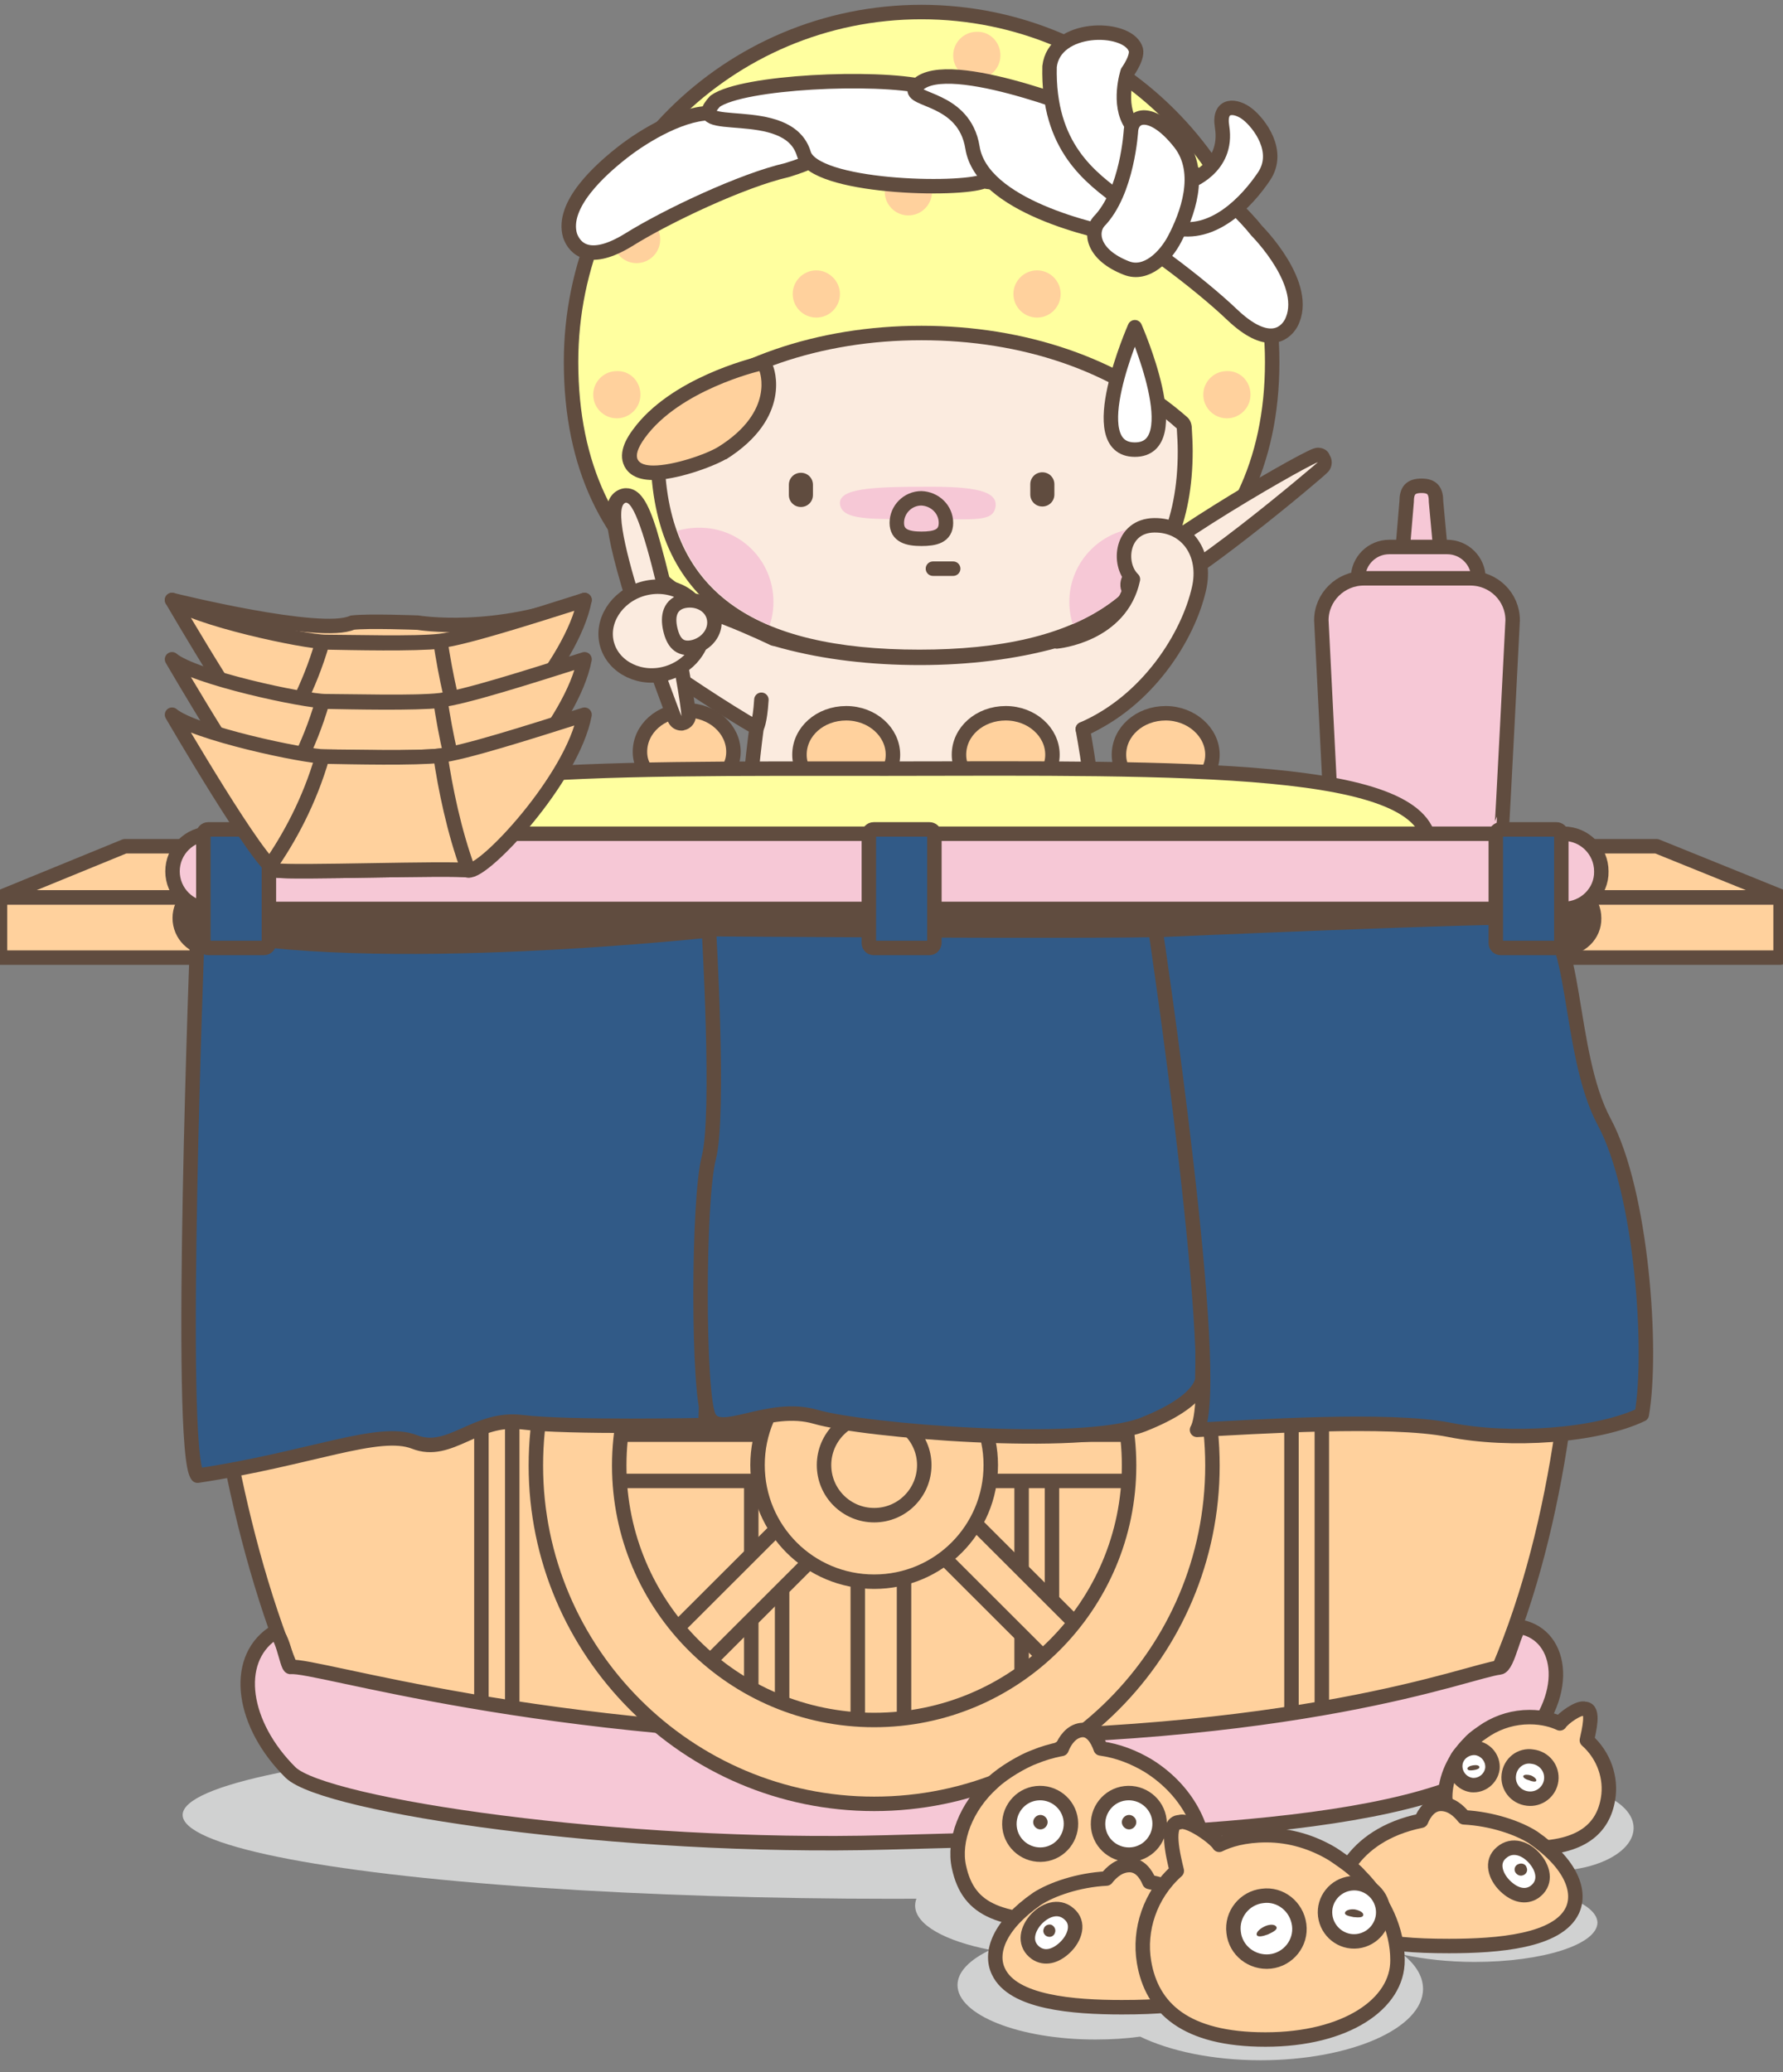 <?xml version="1.0" encoding="utf-8"?>
<!-- Generator: Adobe Illustrator 23.0.3, SVG Export Plug-In . SVG Version: 6.00 Build 0)  -->
<svg version="1.1" id="圖層_1" xmlns="http://www.w3.org/2000/svg" xmlns:xlink="http://www.w3.org/1999/xlink" x="0px" y="0px"
	 viewBox="0 0 370 430" style="enable-background:new 0 0 370 430;" xml:space="preserve">
<rect x="0" y="0" width="370" height="430" fill="#808080" stroke="none"/>
<style type="text/css">
	.st0{fill:#D0D1D1;}
	.st1{fill:#FBEBDF;stroke:#604C3F;stroke-width:3;stroke-linecap:round;stroke-linejoin:round;stroke-miterlimit:10;}
	.st2{fill:#604C3F;}
	.st3{fill:#FFFF9F;stroke:#604C3F;stroke-width:3;stroke-linecap:round;stroke-linejoin:round;stroke-miterlimit:10;}
	.st4{fill:#FBEBDF;}
	.st5{fill:#FFD19D;}
	.st6{clip-path:url(#SVGID_2_);}
	.st7{fill:#F6C8D6;}
	.st8{fill:#F6C8D6;stroke:#604C3F;stroke-width:3;stroke-linecap:round;stroke-linejoin:round;stroke-miterlimit:10;}
	.st9{fill:#D9A981;stroke:#604C3F;stroke-width:3;stroke-linecap:round;stroke-linejoin:round;stroke-miterlimit:10;}
	.st10{fill:#FFFFFF;stroke:#604C3F;stroke-width:3;stroke-linecap:round;stroke-linejoin:round;stroke-miterlimit:10;}
	.st11{fill:#FFD19D;stroke:#604C3F;stroke-width:3;stroke-linecap:round;stroke-linejoin:round;stroke-miterlimit:10;}
	.st12{fill:#315A87;stroke:#604C3F;stroke-width:3;stroke-linecap:round;stroke-linejoin:round;stroke-miterlimit:10;}
</style>
<g>
	<ellipse class="st0" cx="185.3" cy="376.6" rx="147.4" ry="17.4"/>
	<g>
		<g>
			<g>
				<path class="st1" d="M234.6,131.3c0,0,4.6,13.8-9.9,20c1.2,6.6,2.6,16.1,2.5,22.1c-0.2,9.8-3.7,19.2-12.9,24.8l-1.4,18.3
					c0,0,3.9,6-7.4,6c-7,0-7.7-6-7.7-6l-0.6-13.2c-1.8,0.2-3.6,0.2-5.6,0.2h-0.8c-1.6,0-3.2-0.1-4.7-0.2l-0.6,14.1c0,0-0.7,5-7.7,5
					c-12.2,0-7.4-5.8-7.4-5.8l-1.3-17.9c-9.9-5.5-13.7-15.2-13.9-25.3c-0.1-5.9,0.9-15.6,1.8-22.4c-20.2-13.4-10.4-22.9-10.4-22.9
					s5.4,1.1,14.8,3.9c3.9-8.6,12.2-19.2,29-19.2c17.8,0,25.9,10.5,29.6,19.4C232,127.2,234.3,129.8,234.6,131.3z"/>
				<path class="st2" d="M194.1,181.1c-0.3,0.3-0.7,0.4-1.2,0.4l-0.7,0l0,0.7c0,0.6-0.2,1-0.4,1.3c-0.4,0.4-0.7,0.4-1.1,0
					c-0.2-0.2-0.4-0.7-0.3-1.4l0.1-0.6l-0.6,0c-0.6,0-1.1-0.1-1.3-0.4c-0.4-0.4-0.4-0.7,0-1.1c0.2-0.2,0.7-0.4,1.4-0.3h0.7l0-0.7
					c0-0.5,0.2-0.9,0.4-1.2c0.4-0.4,0.7-0.4,1-0.1c0.3,0.3,0.4,0.7,0.3,1.2l0,0.8l0.7,0c0.6,0,1,0.1,1.2,0.4
					C194.4,180.4,194.4,180.8,194.1,181.1z"/>
				<g>
					<g>
						<path class="st2" d="M212.7,151.6c0,0.9-0.7,1.6-1.6,1.6c-0.9,0-1.6-0.7-1.6-1.6c0-0.9,0.7-1.6,1.6-1.6
							C211.9,149.9,212.7,150.7,212.7,151.6z"/>
					</g>
					<g>
						<path class="st2" d="M173.1,151.6c0,0.9-0.7,1.6-1.6,1.6c-0.9,0-1.6-0.7-1.6-1.6c0-0.9,0.7-1.6,1.6-1.6
							C172.4,149.9,173.1,150.7,173.1,151.6z"/>
					</g>
				</g>
				<path class="st3" d="M264,75.1c0,42.6-32.9,61.4-73.1,61.4c-40.2,0-72.4-17.6-72.4-61.4c0-40.1,32.6-72.6,72.7-72.6
					C231.4,2.5,264,35,264,75.1z"/>
				<g>
					<path class="st4" d="M190.9,136.3c-36.6,0-54.4-13.9-54.4-42.6c0-1.5,0.1-3.1,0.2-4.9c0-0.4,0.2-0.7,0.5-1
						c13.5-12,32.7-18.6,54-18.6c21.3,0,40.5,6.6,54,18.6c0.3,0.3,0.5,0.6,0.5,1c0.2,1.7,0.2,3.3,0.2,4.9
						C246,122,227.4,136.3,190.9,136.3z"/>
					<path class="st2" d="M191.2,70.6c20.9,0,39.7,6.4,53,18.3c0.1,1.6,0.2,3.1,0.2,4.8c0,29.3-20,41.1-53.6,41.1
						c-34.3,0-52.9-11.9-52.9-41.1c0-1.6,0.1-3.2,0.2-4.8C151.5,77.1,170.3,70.6,191.2,70.6 M191.2,67.6c-21.7,0-41.2,6.8-55,19
						c-0.6,0.5-0.9,1.2-1,2c-0.2,1.8-0.2,3.5-0.2,5c0,29.7,18.3,44.1,55.9,44.1c37.6,0,56.6-14.8,56.6-44.1c0-1.6-0.1-3.3-0.2-5.1
						c-0.1-0.8-0.4-1.5-1-2C232.5,74.4,212.9,67.6,191.2,67.6L191.2,67.6z"/>
				</g>
				<g>
					<path class="st5" d="M135.5,98.1c-2.3,0-3.9-0.7-4.6-2c-0.8-1.5-0.3-3.5,1.6-6.1c7.5-10.4,24-14.4,24.7-14.5c0.1,0,0.2,0,0.3,0
						c0.6,0,1.2,0.4,1.4,0.9c0.2,0.4,3.7,9.5-9.1,17.6C147,95.7,140,98.1,135.5,98.1z"/>
					<path class="st2" d="M157.6,77c0,0,3.3,8.3-8.5,15.7c-2.6,1.6-9.4,3.9-13.5,3.9c-3.2,0-4.9-1.4-1.8-5.7
						C141,80.9,157.6,77,157.6,77 M157.6,74c-0.2,0-0.5,0-0.7,0.1c-0.7,0.2-17.8,4.3-25.6,15.1c-0.8,1.1-3.3,4.5-1.7,7.6
						c0.7,1.3,2.2,2.8,5.9,2.8c4.8,0,12.1-2.6,15.1-4.3c0,0,0,0,0.1,0c13.8-8.7,9.9-19,9.7-19.4C159.9,74.7,158.8,74,157.6,74
						L157.6,74z"/>
				</g>
				<g>
					<defs>
						<path id="SVGID_1_" d="M190.9,134.8c33.6,0,53.6-11.9,53.6-41.1c0-1.6-0.1-3.2-0.2-4.8c-13.3-11.8-32.1-18.3-53-18.3
							c-20.9,0-39.7,6.4-53,18.3c-0.1,1.6-0.2,3.1-0.2,4.8C138,122.9,156.6,134.8,190.9,134.8z"/>
					</defs>
					<clipPath id="SVGID_2_">
						<use xlink:href="#SVGID_1_"  style="overflow:visible;"/>
					</clipPath>
					<g class="st6">
						<g>
							<path class="st7" d="M160.5,124.9c0,8.5-6.9,15.4-15.5,15.4c-8.5,0-15.5-6.9-15.5-15.4c0-8.5,6.9-15.4,15.5-15.4
								C153.6,109.4,160.5,116.3,160.5,124.9z"/>
							<path class="st7" d="M252.9,124.9c0,8.5-6.9,15.4-15.5,15.4c-8.5,0-15.5-6.9-15.5-15.4c0-8.5,6.9-15.4,15.5-15.4
								C246,109.4,252.9,116.3,252.9,124.9z"/>
						</g>
					</g>
				</g>
				<g>
					<path class="st5" d="M207.6,11.5c0,2.7-2.2,4.9-4.9,4.9c-2.7,0-4.9-2.2-4.9-4.9c0-2.7,2.2-4.9,4.9-4.9
						C205.4,6.5,207.6,8.7,207.6,11.5z"/>
					<path class="st5" d="M193.4,39.8c0,2.7-2.2,4.9-4.9,4.9c-2.7,0-4.9-2.2-4.9-4.9c0-2.7,2.2-4.9,4.9-4.9
						C191.1,34.9,193.4,37.1,193.4,39.8z"/>
					<path class="st5" d="M160.1,23.2c0,2.7-2.2,4.9-4.9,4.9c-2.7,0-4.9-2.2-4.9-4.9c0-2.7,2.2-4.9,4.9-4.9
						C157.9,18.2,160.1,20.4,160.1,23.2z"/>
					<path class="st5" d="M137,49.7c0,2.7-2.2,4.9-4.9,4.9c-2.7,0-4.9-2.2-4.9-4.9c0-2.7,2.2-4.9,4.9-4.9
						C134.8,44.8,137,47,137,49.7z"/>
					<path class="st5" d="M220.1,61c0,2.7-2.2,4.9-4.9,4.9c-2.7,0-4.9-2.2-4.9-4.9c0-2.7,2.2-4.9,4.9-4.9
						C217.9,56.1,220.1,58.3,220.1,61z"/>
					<path class="st5" d="M249.6,42.9c0,2.7-2.2,4.9-4.9,4.9c-2.7,0-4.9-2.2-4.9-4.9c0-2.7,2.2-4.9,4.9-4.9
						C247.4,38,249.6,40.2,249.6,42.9z"/>
					<path class="st5" d="M259.5,81.9c0,2.7-2.2,4.9-4.9,4.9c-2.7,0-4.9-2.2-4.9-4.9c0-2.7,2.2-4.9,4.9-4.9
						C257.3,76.9,259.5,79.1,259.5,81.9z"/>
					<path class="st5" d="M174.3,61c0,2.7-2.2,4.9-4.9,4.9c-2.7,0-4.9-2.2-4.9-4.9c0-2.7,2.2-4.9,4.9-4.9
						C172,56.1,174.3,58.3,174.3,61z"/>
					<path class="st5" d="M132.9,81.9c0,2.7-2.2,4.9-4.9,4.9c-2.7,0-4.9-2.2-4.9-4.9c0-2.7,2.2-4.9,4.9-4.9
						C130.7,76.9,132.9,79.1,132.9,81.9z"/>
				</g>
				<path class="st7" d="M206.6,105.1c-0.5,3.3-4.2,2.6-14.9,2.6c-10.7,0-17.1,0.4-17.4-3.2c-0.2-3.1,6.6-3.5,17.4-3.5
					C202.4,100.9,207,101.9,206.6,105.1z"/>
				<path class="st8" d="M196.3,108.5c0,2.8-2.3,3.3-5.1,3.3c-2.8,0-5.1-0.6-5.1-3.3c0-2.8,2.3-5.1,5.1-5.1
					C194,103.5,196.3,105.7,196.3,108.5z"/>
				<path class="st1" d="M181.9,202.5c0,0,8.1,2.3,18.6,0"/>
				<path class="st9" d="M154.7,176.4c0.2-0.9,73.3-1.4,73.5,0c2.4,19.2-6.7,28.7-6.7,28.7l-8.8-4.4l-17.3,6.8l-6.3-5l-12.2,6.5
					l-13.3-8.3l-3.3,3.6C160.3,204.3,151.3,191.3,154.7,176.4z"/>
				<g>
					<g>
						<path class="st2" d="M168.7,102.7c0,1.4-1.1,2.5-2.5,2.5l0,0c-1.4,0-2.5-1.1-2.5-2.5l0-2.1c0-1.4,1.1-2.5,2.5-2.5l0,0
							c1.4,0,2.5,1.1,2.5,2.5L168.7,102.7z"/>
						<path class="st2" d="M218.8,102.6c0,1.4-1.1,2.5-2.5,2.5l0,0c-1.4,0-2.5-1.1-2.5-2.5l0-2.1c0-1.4,1.1-2.5,2.5-2.5l0,0
							c1.4,0,2.5,1.1,2.5,2.5V102.6z"/>
					</g>
				</g>
				<line class="st10" x1="193.6" y1="118" x2="197.8" y2="118"/>
			</g>
			<g>
				<path class="st10" d="M129.2,31.6c-4.6,3.6-12.8,10.9-10.9,17.3c1,2.8,4.1,5.8,12.1,0.9c8-5,23.7-12.4,32.9-14.5
					c21.2-6.4-4.1-11.1-14.9-11.8C142.2,23,133.8,28,129.2,31.6z"/>
				<path class="st10" d="M260.8,47.9c0,0,11.3,11.3,7.1,19.2c-1.5,2.6-5.2,4.8-12.1-1.7c-6.8-6.5-20.7-17.1-29.2-21.1
					c-3.3-1.7-3.4-14.2,12.1-12.8C243.7,31.8,255.6,41.3,260.8,47.9z"/>
				<path class="st10" d="M166.8,31.9c2.1,7.1,32.3,7.8,37.4,5.7c7.6,1.5,3.6-4.6,2.5-7.8c-1.2-3.1-4.8-9.5-14.9-11.8
					c-10.1-2.3-37.6-1.1-43.4,3C141.5,28.4,163.5,20.9,166.8,31.9z"/>
				<path class="st10" d="M226,23.4c0,0-31.3-12.7-36.1-5.1c-1.3,2.7,10.2,1.8,11.9,12.3C203.7,42.7,227,48,234,49.2
					c3.2,1.9,13.4-4.8,3.9-17.3C234.9,27.6,236.8,27.6,226,23.4z"/>
				<path class="st10" d="M234,14.9c0,0-2.2,6.7,0.8,11c1.9,4.2,4.2,20.4-2.1,15.7c-6.3-4.7-15.3-11-14.9-27.8
					c1-8.6,15.8-8.6,17.8-3.8C236.4,11.6,234,14.9,234,14.9z"/>
				<path class="st10" d="M246.5,37.8c0,0,8.5-2.8,7.1-11.5c-0.8-4.9,2.9-4.5,5.3-2.6c2.4,1.9,6.9,7.7,3.4,12.9
					c-3.5,5.2-10.6,12.8-18.8,10.6C240,45.9,242.9,39.9,246.5,37.8z"/>
				<path class="st10" d="M234.7,27c0,0-0.7,12.9-6.7,19c-1.9,2.3-1.2,6.9,5.7,9.6c4.2,1.7,8.2-2.4,10.1-6.1
					c2.5-4.8,5.9-13.6,1.1-19.8C239.4,22.7,235.1,23.5,234.7,27z"/>
			</g>
			<g>
				<path class="st4" d="M236.6,123.6c-0.5,0-1-0.1-1.4-0.3c-0.8-0.4-1.3-1.2-1.2-2.1c0.4-5.8,37-26,39-26.7
					c0.2-0.1,0.3-0.1,0.5-0.1c0.5,0,1,0.3,1.3,0.7c0.4,0.6,0.2,1.4-0.3,1.9C269.3,101.5,243.3,123.6,236.6,123.6z"/>
				<path class="st2" d="M273.5,95.9c0,0-30.4,26.1-36.9,26.1c-0.3,0-0.5,0-0.7-0.1C231.3,119.6,270,97.2,273.5,95.9 M273.5,92.9
					c-0.3,0-0.7,0.1-1,0.2c-2.2,0.8-12.4,6.6-20.7,11.8c-19,11.9-19.1,14.5-19.3,16.2c-0.1,1.5,0.7,2.8,2,3.5c0.6,0.3,1.3,0.5,2,0.5
					c2.5,0,7.2-1.6,22.7-13.7c8.4-6.5,16.1-13.1,16.1-13.2c1.1-0.9,1.4-2.5,0.6-3.8C275.6,93.5,274.6,92.9,273.5,92.9L273.5,92.9z
					 M273.5,98.9L273.5,98.9L273.5,98.9L273.5,98.9z"/>
			</g>
			<path class="st1" d="M219.3,133.1c0,0,13.3-1.2,15.8-12.9c-3.3-3.2-2.4-11.1,4.4-11.2c6.8-0.1,11,5.9,9.3,13.2
				c-2.2,9.7-10.5,23.2-24.1,29.1"/>
		</g>
		<path class="st10" d="M235.5,67.9c0,0-11.2,25.4,0,25.4C246.7,93.3,235.5,67.9,235.5,67.9z"/>
		<path class="st1" d="M160.5,132.5c0,0-17.9-8.7-24.1-7.7c-7.7,1.3,2.7,14.8,2.7,14.8s11.6,7.9,17.9,11.4c0,0,0.7-0.9,1-5.8"/>
		<g>
			<g>
				<path class="st8" d="M294.9,121.3L294.9,121.3c-2.3,0-4.1-1.9-4.1-4.1l1.1-13.1c0-2.3,0.8-3.3,3.1-3.3l0,0c2.3,0,3,1.1,3,3.3
					l1.2,13.1C299.1,119.5,297.2,121.3,294.9,121.3z"/>
				<path class="st8" d="M300.3,126.5h-12c-3.6,0-6.5-2.9-6.5-6.5l0,0c0-3.6,2.9-6.5,6.5-6.5h12c3.6,0,6.5,2.9,6.5,6.5l0,0
					C306.8,123.5,303.9,126.5,300.3,126.5z"/>
				<path class="st8" d="M313.9,128.7c0-4.8-3.9-8.7-8.8-8.7H283c-4.8,0-8.8,3.9-8.8,8.7c0,0,2.2,43.5,2.2,43.7
					c0,4.6,7.9,8.4,17.6,8.4c9.7,0,17.6-3.7,17.6-8.4C311.7,172.3,313.9,128.7,313.9,128.7z"/>
			</g>
			<g>
				<path class="st11" d="M152.2,156c0,4.8-4.3,7.1-9.7,7.1c-5.3,0-9.7-2.3-9.7-7.1c0-4.8,4.3-8.6,9.7-8.6
					C147.9,147.4,152.2,151.3,152.2,156z"/>
				<path class="st11" d="M185.3,156.6c0,4.8-4.3,7.1-9.7,7.1c-5.3,0-9.7-2.3-9.7-7.1c0-4.8,4.3-8.6,9.7-8.6
					C181,148,185.3,151.9,185.3,156.6z"/>
				<path class="st11" d="M218.4,156.6c0,4.8-4.3,7.1-9.7,7.1c-5.3,0-9.7-2.3-9.7-7.1c0-4.8,4.3-8.6,9.7-8.6
					C214.1,148,218.4,151.9,218.4,156.6z"/>
				<path class="st11" d="M251.6,156.6c0,4.8-4.3,7.1-9.7,7.1c-5.3,0-9.7-2.3-9.7-7.1c0-4.8,4.3-8.6,9.7-8.6
					C247.2,148,251.6,151.9,251.6,156.6z"/>
			</g>
			<path class="st3" d="M296.7,175.8c0,17.2-50.4,17.1-112.6,17.1c-62.2,0-112.6,0.1-112.6-17.1c0-17.2,50.4-16.3,112.6-16.3
				C246.3,159.4,296.7,158.5,296.7,175.8z"/>
			<g>
				<path class="st11" d="M63.2,352.7c2.1,4.6,4.5,9,8.8,9h227.5c4.5,0,6.6-4.8,8.8-9.5c29.1-60.3,16.4-149.4,16.4-149.4
					c0.7-6.6-3.4-12.4-8.8-12.4H98.5H49.8c-5.6,0-9.8,6.2-8.8,12.9C41,203.3,35.3,291,63.2,352.7z"/>
				<g>
					<line class="st10" x1="99.9" y1="361.7" x2="99.9" y2="190.4"/>
					<line class="st10" x1="106.3" y1="361.7" x2="106.3" y2="190.4"/>
				</g>
				<g>
					<line class="st10" x1="155.9" y1="361.7" x2="155.9" y2="190.4"/>
					<line class="st10" x1="162.3" y1="361.7" x2="162.3" y2="190.4"/>
				</g>
				<g>
					<line class="st10" x1="212" y1="361.7" x2="212" y2="190.4"/>
					<line class="st10" x1="218.3" y1="361.7" x2="218.3" y2="190.4"/>
				</g>
				<g>
					<line class="st10" x1="268" y1="361.7" x2="268" y2="190.4"/>
					<line class="st10" x1="274.3" y1="361.7" x2="274.3" y2="190.4"/>
				</g>
			</g>
			<g>
				<rect x="313.7" y="186.2" class="st11" width="55.8" height="12.5"/>
				<polygon class="st11" points="343.8,175.6 370,186.2 313.7,186.2 313.7,175.6 				"/>
			</g>
			<g>
				<rect y="186.2" class="st11" width="55.8" height="12.5"/>
				<polygon class="st11" points="25.9,175.6 0,186.2 55.8,186.2 55.8,175.6 				"/>
			</g>
			<path class="st8" d="M60.3,345.9c-0.8,0.1-1.8-8.3-3.8-6.9c-8.2,5.7-6.2,18.9,3.8,28.8c7.1,6.9,68.4,16,123.7,14.5
				c55.3-1.5,113.6-2.2,131.2-19.3c11.1-10.8,9.2-23.7,0.4-25.4c-1.3-0.2-2.6,8.2-4.4,8.4c-6.4,0.7-41.4,15.3-122.5,14.6
				C111.5,360.4,65.7,345.3,60.3,345.9z"/>
			<g>
				<g>
					<path class="st11" d="M187.6,358.5c0,2.5-2.1,4.6-4.6,4.6h-0.4c-2.5,0-4.6-2.1-4.6-4.6V245.6c0-2.5,2.1-4.6,4.6-4.6h0.4
						c2.5,0,4.6,2.1,4.6,4.6V358.5z"/>
					<path class="st11" d="M146.3,345.7c-1.8,1.8-4.7,1.8-6.5,0l-0.3-0.3c-1.8-1.8-1.8-4.7,0-6.5l79.9-79.8c1.8-1.8,4.7-1.8,6.5,0
						l0.3,0.3c1.8,1.8,1.8,4.7,0,6.5L146.3,345.7z"/>
					<path class="st11" d="M243.5,302.7c0,2.5-2.1,4.6-4.6,4.6h-113c-2.5,0-4.6-2.1-4.6-4.6v-0.4c0-2.5,2.1-4.6,4.6-4.6h113
						c2.5,0,4.6,2.1,4.6,4.6V302.7z"/>
					<path class="st11" d="M225.4,346.2c-1.8,1.8-4.7,1.8-6.5,0L139,266.4c-1.8-1.8-1.8-4.7,0-6.5l0.3-0.3c1.8-1.8,4.7-1.8,6.5,0
						l79.9,79.8c1.8,1.8,1.8,4.7,0,6.5L225.4,346.2z"/>
				</g>
				<path class="st11" d="M205.6,304c0,13.4-10.8,24.2-24.2,24.2c-13.4,0-24.2-10.8-24.2-24.2c0-13.4,10.8-24.2,24.2-24.2
					C194.8,279.8,205.6,290.7,205.6,304z"/>
				<path class="st11" d="M191.8,304c0,5.7-4.6,10.4-10.4,10.4c-5.7,0-10.4-4.6-10.4-10.4c0-5.7,4.6-10.4,10.4-10.4
					C187.1,293.7,191.8,298.3,191.8,304z"/>
				<path class="st11" d="M181.4,233.9c-38.8,0-70.2,31.4-70.2,70.2c0,38.7,31.5,70.2,70.2,70.2c38.8,0,70.2-31.4,70.2-70.2
					C251.6,265.3,220.2,233.9,181.4,233.9z M181.4,356.9c-29.2,0-52.9-23.6-52.9-52.8c0-29.2,23.7-52.8,52.9-52.8
					c29.2,0,52.9,23.6,52.9,52.8C234.3,333.2,210.6,356.9,181.4,356.9z"/>
			</g>
			<path class="st2" d="M324.5,198.3H43.6c-4.3,0-7.8-3.5-7.8-7.8l0,0c0-4.3,3.5-7.8,7.8-7.8h280.9c4.3,0,7.8,3.5,7.8,7.8l0,0
				C332.4,194.8,328.8,198.3,324.5,198.3z"/>
			<path class="st8" d="M324.5,188.6H43.6c-4.3,0-7.8-3.5-7.8-7.8l0,0c0-4.3,3.5-7.8,7.8-7.8h280.9c4.3,0,7.8,3.5,7.8,7.8l0,0
				C332.4,185.1,328.8,188.6,324.5,188.6z"/>
			<path class="st12" d="M41,192.8c0,0-4.2,108.8,0,113.4c23.3-3.5,37.6-9.9,45-7c7.4,2.9,12.7-5.3,22.3-4.1
				c9.5,1.2,38.1,0.6,38.1,0.6l3.2-102.9C149.6,192.8,76.5,201,41,192.8z"/>
			<path class="st12" d="M147.1,192.8c0,0,2.3,38.6,0,47.4c-2.3,8.8-2.3,49.1,0,53.8c2.3,4.7,12.3-2.9,22.2,0
				c10,2.9,55,6.6,67.9,1.6c12.9-5.1,12.3-9.7,12.3-9.7s1.8-72.5-7-93C225,193.4,147.1,192.8,147.1,192.8z"/>
			<path class="st12" d="M239.8,193c0,0,14.1,94.2,8.6,103.7c11.7-0.6,39.9-2.5,52.4,0c12.5,2.5,30.5,1.3,39.9-3.2
				c2.3-13.3,0-46.2-7.8-60.7c-7.8-14.5-5.5-41.8-14.1-42.4C310.2,189.9,239.8,193,239.8,193z"/>
			<path class="st12" d="M54.8,196.7H43.2c-0.5,0-1-0.4-1-1v-22.6c0-0.5,0.4-1,1-1h11.6c0.5,0,1,0.4,1,1v22.6
				C55.8,196.3,55.3,196.7,54.8,196.7z"/>
			<path class="st12" d="M192.9,196.7h-11.6c-0.5,0-1-0.4-1-1v-22.6c0-0.5,0.4-1,1-1h11.6c0.5,0,1,0.4,1,1v22.6
				C193.8,196.3,193.4,196.7,192.9,196.7z"/>
			<path class="st12" d="M323,196.7h-11.6c-0.5,0-1-0.4-1-1v-22.6c0-0.5,0.4-1,1-1H323c0.5,0,1,0.4,1,1v22.6
				C324,196.3,323.5,196.7,323,196.7z"/>
			<g>
				<path class="st11" d="M35.7,124.5c0,0,30.9,7.7,37.4,4.7c3.2-0.4,13.6,0,13.6,0s16,2.7,34.6-4.7c-15.7,7.8-26,11.9-26,11.9
					s-36.2,0.4-36.9,0.4C57.7,136.8,37.4,126.5,35.7,124.5z"/>
				<path class="st11" d="M35.7,124.5c0,0,18.4,31.7,21.6,32.3c3.2,0.6,36.8-0.6,39.9,0c3.2,0.6,21.6-19,24.1-32.3
					c-12,3.8-24.9,7.9-30,8.5c-5.1,0.6-18.5,0.2-23.7,0.2C63.2,133.2,40.2,128.3,35.7,124.5z"/>
				<path class="st11" d="M91.4,133.1C91.4,133.1,91.4,133.1,91.4,133.1c-5.2,0.6-18.6,0.3-23.8,0.2c-0.2,0-0.4,0-0.7,0
					c-2.7,9.4-7,17.1-10.9,22.7c0.5,0.5,0.9,0.9,1.2,0.9c3.2,0.6,36.8-0.6,39.9,0c0,0,0.1,0,0.1,0C94.2,148.7,92.4,139.8,91.4,133.1
					z"/>
			</g>
			<g>
				<path class="st11" d="M35.7,136.8c0,0,18.4,31.7,21.6,32.3c3.2,0.6,36.8-0.6,39.9,0c3.2,0.6,21.6-19,24.1-32.3
					c-12,3.8-24.9,7.9-30,8.5c-5.1,0.6-18.5,0.2-23.7,0.2C63.2,145.5,40.2,140.6,35.7,136.8z"/>
				<path class="st11" d="M91.4,145.4C91.4,145.4,91.4,145.4,91.4,145.4c-5.2,0.6-18.6,0.3-23.8,0.2c-0.2,0-0.4,0-0.7,0
					c-2.7,9.4-7,17.1-10.9,22.7c0.5,0.5,0.9,0.9,1.2,0.9c3.2,0.6,36.8-0.6,39.9,0c0,0,0.1,0,0.1,0C94.2,161,92.4,152.1,91.4,145.4z"
					/>
			</g>
			<g>
				<path class="st11" d="M35.7,148.3c0,0,18.4,31.7,21.6,32.3c3.2,0.6,36.8-0.6,39.9,0c3.2,0.6,21.6-19,24.1-32.3
					c-12,3.8-24.9,7.9-30,8.5c-5.1,0.6-18.5,0.2-23.7,0.2C63.2,157,40.2,152.1,35.7,148.3z"/>
				<path class="st11" d="M91.4,156.8C91.4,156.8,91.4,156.8,91.4,156.8c-5.2,0.6-18.6,0.3-23.8,0.2c-0.2,0-0.4,0-0.7,0
					c-2.7,9.4-7,17.1-10.9,22.7c0.5,0.5,0.9,0.9,1.2,0.9c3.2,0.6,36.8-0.6,39.9,0c0,0,0.1,0,0.1,0C94.2,172.5,92.4,163.5,91.4,156.8
					z"/>
			</g>
		</g>
		<g>
			<g>
				<path class="st4" d="M141.4,150.1c-0.6,0-1.2-0.4-1.4-1c0-0.1-4-10.3-7.4-20.8c-7.2-22.1-5.2-23.9-4.2-24.9
					c0.5-0.5,1.1-0.6,1.5-0.6c1.5,0,3.7,0,8.7,22c2.3,10.4,4.3,21.7,4.3,23.8c0,0.7-0.5,1.3-1.2,1.5
					C141.6,150.1,141.5,150.1,141.4,150.1z"/>
				<path class="st2" d="M129.9,104.3c3.9,0,11.5,40.7,11.5,44.3c0,0-15.7-40.5-11.9-44.1C129.6,104.4,129.8,104.3,129.9,104.3
					 M129.9,101.3C129.9,101.3,129.9,101.3,129.9,101.3c-0.9,0-1.8,0.4-2.5,1c-2,1.9-3.1,5.3,3.8,26.5c3.4,10.5,7.4,20.8,7.4,20.9
					c0.5,1.2,1.6,1.9,2.8,1.9c0.2,0,0.4,0,0.6-0.1c1.4-0.3,2.4-1.5,2.4-3c0-2.4-2.2-14.4-4.4-24.1c-1.4-6.1-2.7-11-3.8-14.7
					C134.5,104.4,132.9,101.3,129.9,101.3L129.9,101.3z"/>
			</g>
			<path class="st1" d="M145.7,128.1c1.4,4.8-1.9,10-7.3,11.6c-5.4,1.6-11-1.1-12.4-5.9c-1.4-4.8,1.9-10,7.3-11.6
				C138.8,120.6,144.4,123.3,145.7,128.1z"/>
			<path class="st1" d="M148.1,128c0.7,2.6-1,5.3-3.9,6.2c-2.9,0.8-4.3-0.6-5-3.2c-0.7-2.6-0.5-5.3,2.3-6.2
				C144.4,124,147.4,125.4,148.1,128z"/>
		</g>
	</g>
	<g>
		<g>
			<g>
				<path class="st0" d="M305.8,390.8c-14.1,0-25.5,3.6-25.5,8.2c0,0.6,0.2,1.1,0.5,1.6c-5.5-1.7-12.1-2.7-19.3-2.7
					c-4.8,0-9.4,0.4-13.5,1.2c1.2-1.2,1.9-2.4,1.9-3.7c0-5.8-13.4-10.5-30-10.5c-16.6,0-30,4.7-30,10.5c0,4,6.3,7.4,15.6,9.2
					c-4.2,2-6.8,4.5-6.8,7.3c0,6.2,12.8,11.3,28.6,11.3c3.3,0,6.4-0.2,9.3-0.6c6.2,3,15.1,4.9,25,4.9c18.6,0,33.7-6.6,33.7-14.8
					c0-2.6-1.5-5-4.1-7.1c4.2,0.9,9.3,1.5,14.8,1.5c14.1,0,25.5-3.6,25.5-8.2C331.3,394.4,319.9,390.8,305.8,390.8z"/>
				<path class="st0" d="M322.2,370.4c-9.3,0-16.8,4-16.8,8.9c0,4.9,7.5,8.9,16.8,8.9c9.3,0,16.8-4,16.8-8.9
					C339,374.4,331.4,370.4,322.2,370.4z"/>
			</g>
			<g>
				<path class="st11" d="M317.6,383.5c10.6,0,15.1-4.1,16.1-10.3c0.7-4.2-0.8-8.9-4.4-12.1c0.4-1.9,1.6-6.5-0.4-6.5
					c-1.2-0.5-4.6,2-5.2,3c-1.3-0.6-3.4-1.3-6.3-1.3c-3.2,0-6.2,0.9-8.8,2.5c-0.6,0.4-2.8,1.8-3.7,2.9c-3.1,3.1-5,7.2-5,11.2
					C300,378.7,306.9,383.5,317.6,383.5z"/>
				<path class="st10" d="M313.1,368.3c-0.3,2.4,1.4,4.6,3.9,4.9c2.4,0.3,4.6-1.4,4.9-3.8c0.3-2.4-1.4-4.6-3.9-4.9
					C315.6,364.1,313.4,365.8,313.1,368.3z"/>
				<path class="st10" d="M309.7,367c-0.3,2.1-2.2,3.6-4.3,3.4c-2.1-0.3-3.6-2.2-3.4-4.3c0.2-2.1,2.2-3.6,4.3-3.4
					C308.4,363,309.9,364.9,309.7,367z"/>
				<path class="st2" d="M316.1,368.5c-0.1,0.3,0.4,0.7,1.2,0.9c0.7,0.3,1.4,0.4,1.5,0.1c0.1-0.3-0.4-0.8-1.1-1.1
					C317,368.2,316.3,368.2,316.1,368.5z"/>
				<path class="st2" d="M307,366.7c0,0.3-0.5,0.5-1.2,0.6c-0.7,0.1-1.2,0.1-1.3-0.3c0-0.3,0.5-0.6,1.2-0.7
					C306.4,366.2,307,366.3,307,366.7z"/>
			</g>
			<g>
				<path class="st11" d="M238.3,366.4c-3-1.8-6.3-3.1-9.9-3.6c-0.7-2-2-4.1-4.1-3.8c-2,0.3-3.3,2.1-4,3.9c-2.2,0.4-4,1-5.5,1.6
					c-2.5,0.9-6.6,3.3-8.8,5.4c-5.6,5-8.2,12.1-7,17.5c2,9.3,8.7,11.5,25.3,11.5c11.3,0,24.3-2.4,25.6-11.4
					C250.7,380.7,247.1,371.9,238.3,366.4z"/>
				<g>
					<path class="st10" d="M222.2,377.7c0.4,3.5-2.1,6.7-5.6,7.1c-3.5,0.4-6.7-2.1-7.1-5.6c-0.4-3.5,2.1-6.7,5.6-7.1
						C218.6,371.7,221.8,374.2,222.2,377.7z"/>
					<path class="st2" d="M217.4,378.1c0,0.8-0.7,1.5-1.5,1.5c-0.8,0-1.5-0.7-1.5-1.5c0-0.8,0.7-1.5,1.5-1.5
						C216.7,376.6,217.4,377.3,217.4,378.1z"/>
				</g>
				<g>
					<path class="st10" d="M240.6,377.7c0.4,3.5-2.1,6.7-5.6,7.1c-3.5,0.4-6.7-2.1-7.1-5.6c-0.4-3.5,2.1-6.7,5.6-7.1
						C237,371.7,240.2,374.2,240.6,377.7z"/>
					<path class="st2" d="M235.8,378.1c0,0.8-0.7,1.5-1.5,1.5c-0.8,0-1.5-0.7-1.5-1.5c0-0.8,0.7-1.5,1.5-1.5
						C235.1,376.6,235.8,377.3,235.8,378.1z"/>
				</g>
			</g>
			<g>
				<path class="st11" d="M318.2,381.3c-3.1-2-8.6-3.9-14.4-4.2c-1.1-1.4-2.7-2.8-4.8-2.8c-2.1,0-3.4,1.8-4.1,3.5
					c-14.8,3-18.7,14.2-17,18.8c1.9,5.3,7.8,7.2,22.8,7.2c10.2,0,22.6-1,25.6-7.4C328.1,392.5,326.1,386.8,318.2,381.3z"/>
				<g>
					<path class="st10" d="M318.6,385.8c1.9,2.3,2.2,5.1-0.2,6.8c-1.8,1.2-4,0.7-6-1.2c-2.1-2-3.1-5.1-0.8-7
						C313.8,382.5,316.7,383.5,318.6,385.8z"/>
					<path class="st2" d="M316.8,387.5c0.3,0.7-0.1,1.4-0.7,1.6c-0.7,0.3-1.4-0.1-1.7-0.7c-0.3-0.7,0.1-1.4,0.7-1.6
						C315.8,386.5,316.6,386.8,316.8,387.5z"/>
				</g>
			</g>
			<g>
				<path class="st11" d="M215.2,394c3.1-2,8.6-3.9,14.4-4.2c1.1-1.4,2.7-2.8,4.8-2.8c2.1,0,3.4,1.8,4.1,3.5
					c14.8,3,18.7,14.2,17.1,18.8c-1.9,5.3-7.8,7.2-22.8,7.2c-10.2,0-22.6-1-25.6-7.4C205.3,405.2,207.3,399.5,215.2,394z"/>
				<g>
					<path class="st10" d="M214.8,398.5c-1.9,2.3-2.2,5.1,0.2,6.8c1.8,1.2,4,0.7,6-1.2c2.1-2,3.1-5.1,0.8-7
						C219.6,395.2,216.7,396.3,214.8,398.5z"/>
					<path class="st2" d="M216.6,400.2c-0.3,0.6,0.1,1.4,0.7,1.6c0.7,0.3,1.4-0.1,1.6-0.7c0.3-0.7-0.1-1.4-0.7-1.7
						C217.6,399.2,216.8,399.5,216.6,400.2z"/>
				</g>
			</g>
			<g>
				<path class="st11" d="M262.6,423.2c-16.6,0-23.6-6.5-25.2-16.1c-1.1-6.6,1.2-13.9,6.8-18.9c-0.7-2.9-2.5-10.1,0.6-10.1
					c1.8-0.7,7.3,3.2,8.2,4.7c2-1,5.2-2,9.8-2c5,0,9.7,1.5,13.7,3.9c0.9,0.6,4.3,2.8,5.7,4.5c4.9,4.9,7.8,11.3,7.8,17.5
					C290.1,415.8,279.3,423.2,262.6,423.2z"/>
				<path class="st10" d="M269.6,399.4c0.5,3.8-2.3,7.2-6,7.6c-3.8,0.4-7.2-2.3-7.6-6c-0.5-3.8,2.3-7.2,6-7.6
					C265.7,392.9,269.1,395.6,269.6,399.4z"/>
				<path class="st10" d="M275,397.5c0.4,3.3,3.4,5.7,6.7,5.3c3.3-0.4,5.7-3.4,5.3-6.7c-0.4-3.3-3.4-5.7-6.7-5.3
					C277,391.2,274.6,394.2,275,397.5z"/>
				<path class="st2" d="M264.9,399.9c0.2,0.5-0.7,1-1.8,1.5c-1.1,0.4-2.1,0.6-2.3,0.1c-0.2-0.5,0.6-1.3,1.7-1.8
					C263.6,399.2,264.7,399.3,264.9,399.9z"/>
				<path class="st2" d="M279.1,396.9c-0.1,0.5,0.8,0.7,1.8,0.9c1.1,0.1,1.9,0.1,2-0.4c0.1-0.5-0.7-1-1.8-1.2
					C280.1,396.1,279.2,396.4,279.1,396.9z"/>
			</g>
		</g>
	</g>
</g>
</svg>
